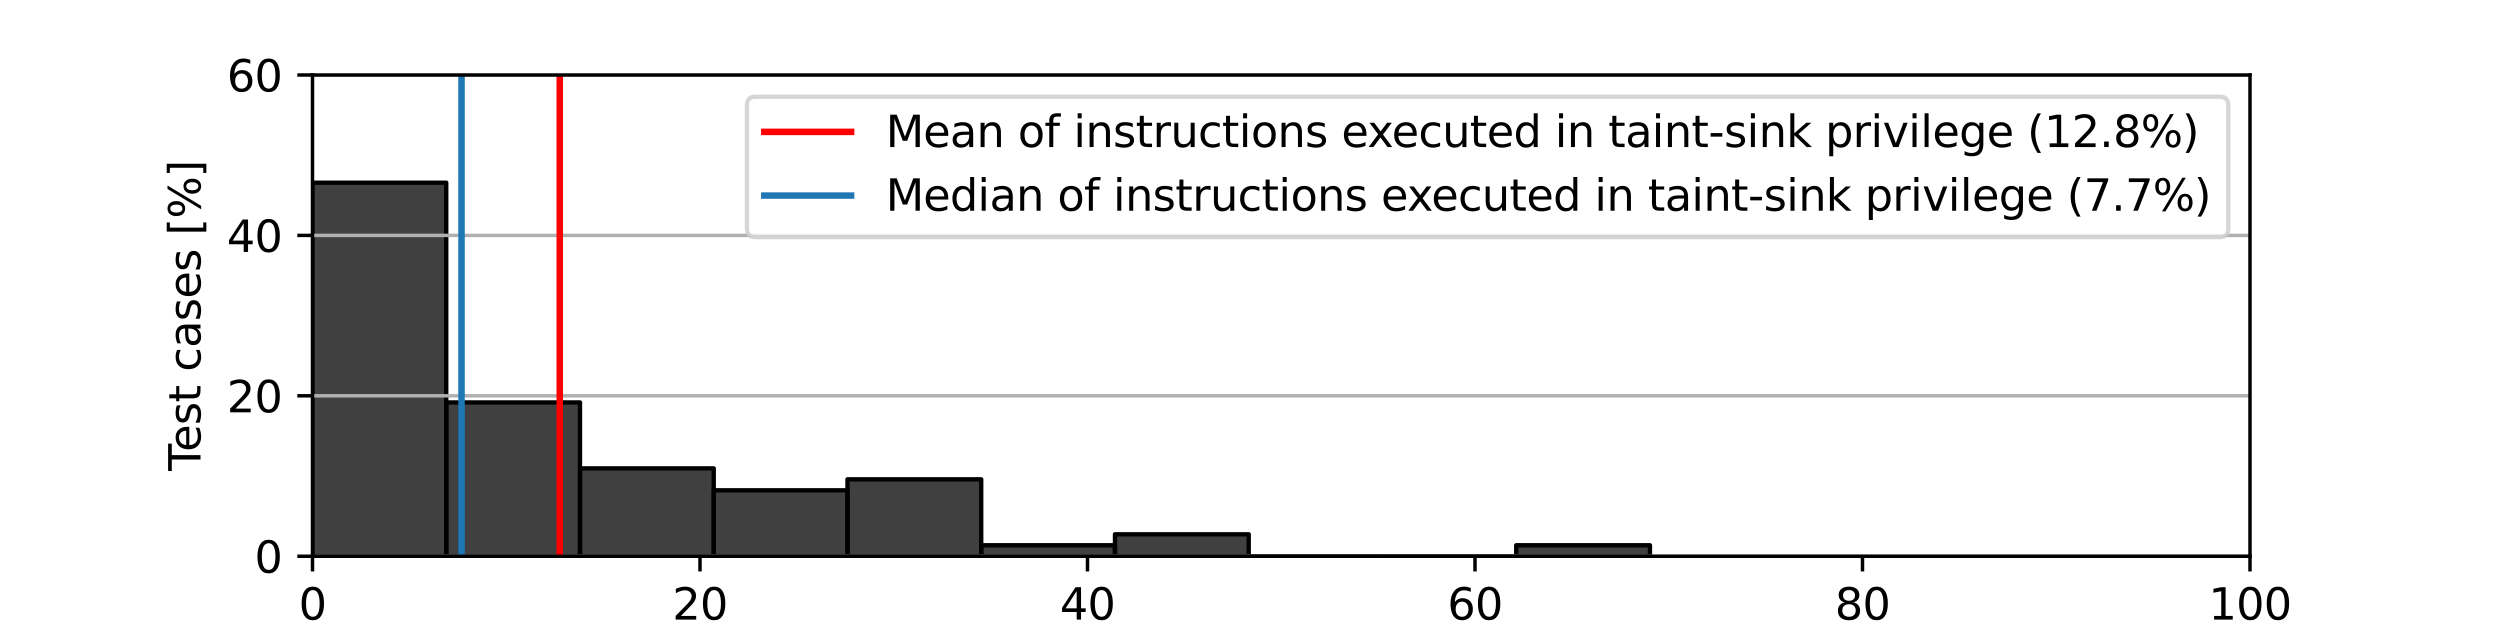 <?xml version="1.0" encoding="utf-8" standalone="no"?>
<!DOCTYPE svg PUBLIC "-//W3C//DTD SVG 1.1//EN"
  "http://www.w3.org/Graphics/SVG/1.1/DTD/svg11.dtd">
<svg xmlns:xlink="http://www.w3.org/1999/xlink" width="576pt" height="144pt" viewBox="0 0 576 144" xmlns="http://www.w3.org/2000/svg" version="1.1">
 <defs>
  <style type="text/css">*{stroke-linejoin: round; stroke-linecap: butt}</style>
 </defs>
 <g id="figure_1">
  <g id="patch_1">
   <path d="M 0 144 
L 576 144 
L 576 0 
L 0 0 
z
" style="fill: #ffffff"/>
  </g>
  <g id="axes_1">
   <g id="patch_2">
    <path d="M 72 128.16 
L 518.4 128.16 
L 518.4 17.28 
L 72 17.28 
z
" style="fill: #ffffff"/>
   </g>
   <g id="patch_3">
    <path d="M 72 128.16 
L 102.815 128.16 
L 102.815 42.089 
L 72 42.089 
z
" clip-path="url(#pec4a89ce34)" style="fill-opacity: 0.75; stroke: #000000; stroke-linejoin: miter"/>
   </g>
   <g id="patch_4">
    <path d="M 102.815 128.16 
L 133.63 128.16 
L 133.63 92.719 
L 102.815 92.719 
z
" clip-path="url(#pec4a89ce34)" style="fill-opacity: 0.75; stroke: #000000; stroke-linejoin: miter"/>
   </g>
   <g id="patch_5">
    <path d="M 133.63 128.16 
L 164.445 128.16 
L 164.445 107.908 
L 133.63 107.908 
z
" clip-path="url(#pec4a89ce34)" style="fill-opacity: 0.75; stroke: #000000; stroke-linejoin: miter"/>
   </g>
   <g id="patch_6">
    <path d="M 164.445 128.16 
L 195.26 128.16 
L 195.26 112.971 
L 164.445 112.971 
z
" clip-path="url(#pec4a89ce34)" style="fill-opacity: 0.75; stroke: #000000; stroke-linejoin: miter"/>
   </g>
   <g id="patch_7">
    <path d="M 195.26 128.16 
L 226.075 128.16 
L 226.075 110.439 
L 195.26 110.439 
z
" clip-path="url(#pec4a89ce34)" style="fill-opacity: 0.75; stroke: #000000; stroke-linejoin: miter"/>
   </g>
   <g id="patch_8">
    <path d="M 226.075 128.16 
L 256.89 128.16 
L 256.89 125.628 
L 226.075 125.628 
z
" clip-path="url(#pec4a89ce34)" style="fill-opacity: 0.75; stroke: #000000; stroke-linejoin: miter"/>
   </g>
   <g id="patch_9">
    <path d="M 256.89 128.16 
L 287.705 128.16 
L 287.705 123.097 
L 256.89 123.097 
z
" clip-path="url(#pec4a89ce34)" style="fill-opacity: 0.75; stroke: #000000; stroke-linejoin: miter"/>
   </g>
   <g id="patch_10">
    <path d="M 287.705 128.16 
L 318.52 128.16 
L 318.52 128.16 
L 287.705 128.16 
z
" clip-path="url(#pec4a89ce34)" style="fill-opacity: 0.75; stroke: #000000; stroke-linejoin: miter"/>
   </g>
   <g id="patch_11">
    <path d="M 318.52 128.16 
L 349.335 128.16 
L 349.335 128.16 
L 318.52 128.16 
z
" clip-path="url(#pec4a89ce34)" style="fill-opacity: 0.75; stroke: #000000; stroke-linejoin: miter"/>
   </g>
   <g id="patch_12">
    <path d="M 349.335 128.16 
L 380.15 128.16 
L 380.15 125.628 
L 349.335 125.628 
z
" clip-path="url(#pec4a89ce34)" style="fill-opacity: 0.75; stroke: #000000; stroke-linejoin: miter"/>
   </g>
   <g id="matplotlib.axis_1">
    <g id="xtick_1">
     <g id="line2d_1">
      <defs>
       <path id="m8eee910757" d="M 0 0 
L 0 3.5 
" style="stroke: #000000; stroke-width: 0.8"/>
      </defs>
      <g>
       <use xlink:href="#m8eee910757" x="72" y="128.16" style="stroke: #000000; stroke-width: 0.8"/>
      </g>
     </g>
     <g id="text_1">
      <!-- 0 -->
      <g transform="translate(68.819 142.758) scale(0.1 -0.1)">
       <defs>
        <path id="DejaVuSans-30" d="M 2034 4250 
Q 1547 4250 1301 3770 
Q 1056 3291 1056 2328 
Q 1056 1369 1301 889 
Q 1547 409 2034 409 
Q 2525 409 2770 889 
Q 3016 1369 3016 2328 
Q 3016 3291 2770 3770 
Q 2525 4250 2034 4250 
z
M 2034 4750 
Q 2819 4750 3233 4129 
Q 3647 3509 3647 2328 
Q 3647 1150 3233 529 
Q 2819 -91 2034 -91 
Q 1250 -91 836 529 
Q 422 1150 422 2328 
Q 422 3509 836 4129 
Q 1250 4750 2034 4750 
z
" transform="scale(0.016)"/>
       </defs>
       <use xlink:href="#DejaVuSans-30"/>
      </g>
     </g>
    </g>
    <g id="xtick_2">
     <g id="line2d_2">
      <g>
       <use xlink:href="#m8eee910757" x="161.28" y="128.16" style="stroke: #000000; stroke-width: 0.8"/>
      </g>
     </g>
     <g id="text_2">
      <!-- 20 -->
      <g transform="translate(154.917 142.758) scale(0.1 -0.1)">
       <defs>
        <path id="DejaVuSans-32" d="M 1228 531 
L 3431 531 
L 3431 0 
L 469 0 
L 469 531 
Q 828 903 1448 1529 
Q 2069 2156 2228 2338 
Q 2531 2678 2651 2914 
Q 2772 3150 2772 3378 
Q 2772 3750 2511 3984 
Q 2250 4219 1831 4219 
Q 1534 4219 1204 4116 
Q 875 4013 500 3803 
L 500 4441 
Q 881 4594 1212 4672 
Q 1544 4750 1819 4750 
Q 2544 4750 2975 4387 
Q 3406 4025 3406 3419 
Q 3406 3131 3298 2873 
Q 3191 2616 2906 2266 
Q 2828 2175 2409 1742 
Q 1991 1309 1228 531 
z
" transform="scale(0.016)"/>
       </defs>
       <use xlink:href="#DejaVuSans-32"/>
       <use xlink:href="#DejaVuSans-30" x="63.623"/>
      </g>
     </g>
    </g>
    <g id="xtick_3">
     <g id="line2d_3">
      <g>
       <use xlink:href="#m8eee910757" x="250.56" y="128.16" style="stroke: #000000; stroke-width: 0.8"/>
      </g>
     </g>
     <g id="text_3">
      <!-- 40 -->
      <g transform="translate(244.197 142.758) scale(0.1 -0.1)">
       <defs>
        <path id="DejaVuSans-34" d="M 2419 4116 
L 825 1625 
L 2419 1625 
L 2419 4116 
z
M 2253 4666 
L 3047 4666 
L 3047 1625 
L 3713 1625 
L 3713 1100 
L 3047 1100 
L 3047 0 
L 2419 0 
L 2419 1100 
L 313 1100 
L 313 1709 
L 2253 4666 
z
" transform="scale(0.016)"/>
       </defs>
       <use xlink:href="#DejaVuSans-34"/>
       <use xlink:href="#DejaVuSans-30" x="63.623"/>
      </g>
     </g>
    </g>
    <g id="xtick_4">
     <g id="line2d_4">
      <g>
       <use xlink:href="#m8eee910757" x="339.84" y="128.16" style="stroke: #000000; stroke-width: 0.8"/>
      </g>
     </g>
     <g id="text_4">
      <!-- 60 -->
      <g transform="translate(333.478 142.758) scale(0.1 -0.1)">
       <defs>
        <path id="DejaVuSans-36" d="M 2113 2584 
Q 1688 2584 1439 2293 
Q 1191 2003 1191 1497 
Q 1191 994 1439 701 
Q 1688 409 2113 409 
Q 2538 409 2786 701 
Q 3034 994 3034 1497 
Q 3034 2003 2786 2293 
Q 2538 2584 2113 2584 
z
M 3366 4563 
L 3366 3988 
Q 3128 4100 2886 4159 
Q 2644 4219 2406 4219 
Q 1781 4219 1451 3797 
Q 1122 3375 1075 2522 
Q 1259 2794 1537 2939 
Q 1816 3084 2150 3084 
Q 2853 3084 3261 2657 
Q 3669 2231 3669 1497 
Q 3669 778 3244 343 
Q 2819 -91 2113 -91 
Q 1303 -91 875 529 
Q 447 1150 447 2328 
Q 447 3434 972 4092 
Q 1497 4750 2381 4750 
Q 2619 4750 2861 4703 
Q 3103 4656 3366 4563 
z
" transform="scale(0.016)"/>
       </defs>
       <use xlink:href="#DejaVuSans-36"/>
       <use xlink:href="#DejaVuSans-30" x="63.623"/>
      </g>
     </g>
    </g>
    <g id="xtick_5">
     <g id="line2d_5">
      <g>
       <use xlink:href="#m8eee910757" x="429.12" y="128.16" style="stroke: #000000; stroke-width: 0.8"/>
      </g>
     </g>
     <g id="text_5">
      <!-- 80 -->
      <g transform="translate(422.757 142.758) scale(0.1 -0.1)">
       <defs>
        <path id="DejaVuSans-38" d="M 2034 2216 
Q 1584 2216 1326 1975 
Q 1069 1734 1069 1313 
Q 1069 891 1326 650 
Q 1584 409 2034 409 
Q 2484 409 2743 651 
Q 3003 894 3003 1313 
Q 3003 1734 2745 1975 
Q 2488 2216 2034 2216 
z
M 1403 2484 
Q 997 2584 770 2862 
Q 544 3141 544 3541 
Q 544 4100 942 4425 
Q 1341 4750 2034 4750 
Q 2731 4750 3128 4425 
Q 3525 4100 3525 3541 
Q 3525 3141 3298 2862 
Q 3072 2584 2669 2484 
Q 3125 2378 3379 2068 
Q 3634 1759 3634 1313 
Q 3634 634 3220 271 
Q 2806 -91 2034 -91 
Q 1263 -91 848 271 
Q 434 634 434 1313 
Q 434 1759 690 2068 
Q 947 2378 1403 2484 
z
M 1172 3481 
Q 1172 3119 1398 2916 
Q 1625 2713 2034 2713 
Q 2441 2713 2670 2916 
Q 2900 3119 2900 3481 
Q 2900 3844 2670 4047 
Q 2441 4250 2034 4250 
Q 1625 4250 1398 4047 
Q 1172 3844 1172 3481 
z
" transform="scale(0.016)"/>
       </defs>
       <use xlink:href="#DejaVuSans-38"/>
       <use xlink:href="#DejaVuSans-30" x="63.623"/>
      </g>
     </g>
    </g>
    <g id="xtick_6">
     <g id="line2d_6">
      <g>
       <use xlink:href="#m8eee910757" x="518.4" y="128.16" style="stroke: #000000; stroke-width: 0.8"/>
      </g>
     </g>
     <g id="text_6">
      <!-- 100 -->
      <g transform="translate(508.856 142.758) scale(0.1 -0.1)">
       <defs>
        <path id="DejaVuSans-31" d="M 794 531 
L 1825 531 
L 1825 4091 
L 703 3866 
L 703 4441 
L 1819 4666 
L 2450 4666 
L 2450 531 
L 3481 531 
L 3481 0 
L 794 0 
L 794 531 
z
" transform="scale(0.016)"/>
       </defs>
       <use xlink:href="#DejaVuSans-31"/>
       <use xlink:href="#DejaVuSans-30" x="63.623"/>
       <use xlink:href="#DejaVuSans-30" x="127.246"/>
      </g>
     </g>
    </g>
    <g id="text_7">
     <!-- Ratio of instructions executed in a taint-sink privilege [%] -->
     <g transform="translate(151.196 156.437) scale(0.1 -0.1)">
      <defs>
       <path id="DejaVuSans-52" d="M 2841 2188 
Q 3044 2119 3236 1894 
Q 3428 1669 3622 1275 
L 4263 0 
L 3584 0 
L 2988 1197 
Q 2756 1666 2539 1819 
Q 2322 1972 1947 1972 
L 1259 1972 
L 1259 0 
L 628 0 
L 628 4666 
L 2053 4666 
Q 2853 4666 3247 4331 
Q 3641 3997 3641 3322 
Q 3641 2881 3436 2590 
Q 3231 2300 2841 2188 
z
M 1259 4147 
L 1259 2491 
L 2053 2491 
Q 2509 2491 2742 2702 
Q 2975 2913 2975 3322 
Q 2975 3731 2742 3939 
Q 2509 4147 2053 4147 
L 1259 4147 
z
" transform="scale(0.016)"/>
       <path id="DejaVuSans-61" d="M 2194 1759 
Q 1497 1759 1228 1600 
Q 959 1441 959 1056 
Q 959 750 1161 570 
Q 1363 391 1709 391 
Q 2188 391 2477 730 
Q 2766 1069 2766 1631 
L 2766 1759 
L 2194 1759 
z
M 3341 1997 
L 3341 0 
L 2766 0 
L 2766 531 
Q 2569 213 2275 61 
Q 1981 -91 1556 -91 
Q 1019 -91 701 211 
Q 384 513 384 1019 
Q 384 1609 779 1909 
Q 1175 2209 1959 2209 
L 2766 2209 
L 2766 2266 
Q 2766 2663 2505 2880 
Q 2244 3097 1772 3097 
Q 1472 3097 1187 3025 
Q 903 2953 641 2809 
L 641 3341 
Q 956 3463 1253 3523 
Q 1550 3584 1831 3584 
Q 2591 3584 2966 3190 
Q 3341 2797 3341 1997 
z
" transform="scale(0.016)"/>
       <path id="DejaVuSans-74" d="M 1172 4494 
L 1172 3500 
L 2356 3500 
L 2356 3053 
L 1172 3053 
L 1172 1153 
Q 1172 725 1289 603 
Q 1406 481 1766 481 
L 2356 481 
L 2356 0 
L 1766 0 
Q 1100 0 847 248 
Q 594 497 594 1153 
L 594 3053 
L 172 3053 
L 172 3500 
L 594 3500 
L 594 4494 
L 1172 4494 
z
" transform="scale(0.016)"/>
       <path id="DejaVuSans-69" d="M 603 3500 
L 1178 3500 
L 1178 0 
L 603 0 
L 603 3500 
z
M 603 4863 
L 1178 4863 
L 1178 4134 
L 603 4134 
L 603 4863 
z
" transform="scale(0.016)"/>
       <path id="DejaVuSans-6f" d="M 1959 3097 
Q 1497 3097 1228 2736 
Q 959 2375 959 1747 
Q 959 1119 1226 758 
Q 1494 397 1959 397 
Q 2419 397 2687 759 
Q 2956 1122 2956 1747 
Q 2956 2369 2687 2733 
Q 2419 3097 1959 3097 
z
M 1959 3584 
Q 2709 3584 3137 3096 
Q 3566 2609 3566 1747 
Q 3566 888 3137 398 
Q 2709 -91 1959 -91 
Q 1206 -91 779 398 
Q 353 888 353 1747 
Q 353 2609 779 3096 
Q 1206 3584 1959 3584 
z
" transform="scale(0.016)"/>
       <path id="DejaVuSans-20" transform="scale(0.016)"/>
       <path id="DejaVuSans-66" d="M 2375 4863 
L 2375 4384 
L 1825 4384 
Q 1516 4384 1395 4259 
Q 1275 4134 1275 3809 
L 1275 3500 
L 2222 3500 
L 2222 3053 
L 1275 3053 
L 1275 0 
L 697 0 
L 697 3053 
L 147 3053 
L 147 3500 
L 697 3500 
L 697 3744 
Q 697 4328 969 4595 
Q 1241 4863 1831 4863 
L 2375 4863 
z
" transform="scale(0.016)"/>
       <path id="DejaVuSans-6e" d="M 3513 2113 
L 3513 0 
L 2938 0 
L 2938 2094 
Q 2938 2591 2744 2837 
Q 2550 3084 2163 3084 
Q 1697 3084 1428 2787 
Q 1159 2491 1159 1978 
L 1159 0 
L 581 0 
L 581 3500 
L 1159 3500 
L 1159 2956 
Q 1366 3272 1645 3428 
Q 1925 3584 2291 3584 
Q 2894 3584 3203 3211 
Q 3513 2838 3513 2113 
z
" transform="scale(0.016)"/>
       <path id="DejaVuSans-73" d="M 2834 3397 
L 2834 2853 
Q 2591 2978 2328 3040 
Q 2066 3103 1784 3103 
Q 1356 3103 1142 2972 
Q 928 2841 928 2578 
Q 928 2378 1081 2264 
Q 1234 2150 1697 2047 
L 1894 2003 
Q 2506 1872 2764 1633 
Q 3022 1394 3022 966 
Q 3022 478 2636 193 
Q 2250 -91 1575 -91 
Q 1294 -91 989 -36 
Q 684 19 347 128 
L 347 722 
Q 666 556 975 473 
Q 1284 391 1588 391 
Q 1994 391 2212 530 
Q 2431 669 2431 922 
Q 2431 1156 2273 1281 
Q 2116 1406 1581 1522 
L 1381 1569 
Q 847 1681 609 1914 
Q 372 2147 372 2553 
Q 372 3047 722 3315 
Q 1072 3584 1716 3584 
Q 2034 3584 2315 3537 
Q 2597 3491 2834 3397 
z
" transform="scale(0.016)"/>
       <path id="DejaVuSans-72" d="M 2631 2963 
Q 2534 3019 2420 3045 
Q 2306 3072 2169 3072 
Q 1681 3072 1420 2755 
Q 1159 2438 1159 1844 
L 1159 0 
L 581 0 
L 581 3500 
L 1159 3500 
L 1159 2956 
Q 1341 3275 1631 3429 
Q 1922 3584 2338 3584 
Q 2397 3584 2469 3576 
Q 2541 3569 2628 3553 
L 2631 2963 
z
" transform="scale(0.016)"/>
       <path id="DejaVuSans-75" d="M 544 1381 
L 544 3500 
L 1119 3500 
L 1119 1403 
Q 1119 906 1312 657 
Q 1506 409 1894 409 
Q 2359 409 2629 706 
Q 2900 1003 2900 1516 
L 2900 3500 
L 3475 3500 
L 3475 0 
L 2900 0 
L 2900 538 
Q 2691 219 2414 64 
Q 2138 -91 1772 -91 
Q 1169 -91 856 284 
Q 544 659 544 1381 
z
M 1991 3584 
L 1991 3584 
z
" transform="scale(0.016)"/>
       <path id="DejaVuSans-63" d="M 3122 3366 
L 3122 2828 
Q 2878 2963 2633 3030 
Q 2388 3097 2138 3097 
Q 1578 3097 1268 2742 
Q 959 2388 959 1747 
Q 959 1106 1268 751 
Q 1578 397 2138 397 
Q 2388 397 2633 464 
Q 2878 531 3122 666 
L 3122 134 
Q 2881 22 2623 -34 
Q 2366 -91 2075 -91 
Q 1284 -91 818 406 
Q 353 903 353 1747 
Q 353 2603 823 3093 
Q 1294 3584 2113 3584 
Q 2378 3584 2631 3529 
Q 2884 3475 3122 3366 
z
" transform="scale(0.016)"/>
       <path id="DejaVuSans-65" d="M 3597 1894 
L 3597 1613 
L 953 1613 
Q 991 1019 1311 708 
Q 1631 397 2203 397 
Q 2534 397 2845 478 
Q 3156 559 3463 722 
L 3463 178 
Q 3153 47 2828 -22 
Q 2503 -91 2169 -91 
Q 1331 -91 842 396 
Q 353 884 353 1716 
Q 353 2575 817 3079 
Q 1281 3584 2069 3584 
Q 2775 3584 3186 3129 
Q 3597 2675 3597 1894 
z
M 3022 2063 
Q 3016 2534 2758 2815 
Q 2500 3097 2075 3097 
Q 1594 3097 1305 2825 
Q 1016 2553 972 2059 
L 3022 2063 
z
" transform="scale(0.016)"/>
       <path id="DejaVuSans-78" d="M 3513 3500 
L 2247 1797 
L 3578 0 
L 2900 0 
L 1881 1375 
L 863 0 
L 184 0 
L 1544 1831 
L 300 3500 
L 978 3500 
L 1906 2253 
L 2834 3500 
L 3513 3500 
z
" transform="scale(0.016)"/>
       <path id="DejaVuSans-64" d="M 2906 2969 
L 2906 4863 
L 3481 4863 
L 3481 0 
L 2906 0 
L 2906 525 
Q 2725 213 2448 61 
Q 2172 -91 1784 -91 
Q 1150 -91 751 415 
Q 353 922 353 1747 
Q 353 2572 751 3078 
Q 1150 3584 1784 3584 
Q 2172 3584 2448 3432 
Q 2725 3281 2906 2969 
z
M 947 1747 
Q 947 1113 1208 752 
Q 1469 391 1925 391 
Q 2381 391 2643 752 
Q 2906 1113 2906 1747 
Q 2906 2381 2643 2742 
Q 2381 3103 1925 3103 
Q 1469 3103 1208 2742 
Q 947 2381 947 1747 
z
" transform="scale(0.016)"/>
       <path id="DejaVuSans-2d" d="M 313 2009 
L 1997 2009 
L 1997 1497 
L 313 1497 
L 313 2009 
z
" transform="scale(0.016)"/>
       <path id="DejaVuSans-6b" d="M 581 4863 
L 1159 4863 
L 1159 1991 
L 2875 3500 
L 3609 3500 
L 1753 1863 
L 3688 0 
L 2938 0 
L 1159 1709 
L 1159 0 
L 581 0 
L 581 4863 
z
" transform="scale(0.016)"/>
       <path id="DejaVuSans-70" d="M 1159 525 
L 1159 -1331 
L 581 -1331 
L 581 3500 
L 1159 3500 
L 1159 2969 
Q 1341 3281 1617 3432 
Q 1894 3584 2278 3584 
Q 2916 3584 3314 3078 
Q 3713 2572 3713 1747 
Q 3713 922 3314 415 
Q 2916 -91 2278 -91 
Q 1894 -91 1617 61 
Q 1341 213 1159 525 
z
M 3116 1747 
Q 3116 2381 2855 2742 
Q 2594 3103 2138 3103 
Q 1681 3103 1420 2742 
Q 1159 2381 1159 1747 
Q 1159 1113 1420 752 
Q 1681 391 2138 391 
Q 2594 391 2855 752 
Q 3116 1113 3116 1747 
z
" transform="scale(0.016)"/>
       <path id="DejaVuSans-76" d="M 191 3500 
L 800 3500 
L 1894 563 
L 2988 3500 
L 3597 3500 
L 2284 0 
L 1503 0 
L 191 3500 
z
" transform="scale(0.016)"/>
       <path id="DejaVuSans-6c" d="M 603 4863 
L 1178 4863 
L 1178 0 
L 603 0 
L 603 4863 
z
" transform="scale(0.016)"/>
       <path id="DejaVuSans-67" d="M 2906 1791 
Q 2906 2416 2648 2759 
Q 2391 3103 1925 3103 
Q 1463 3103 1205 2759 
Q 947 2416 947 1791 
Q 947 1169 1205 825 
Q 1463 481 1925 481 
Q 2391 481 2648 825 
Q 2906 1169 2906 1791 
z
M 3481 434 
Q 3481 -459 3084 -895 
Q 2688 -1331 1869 -1331 
Q 1566 -1331 1297 -1286 
Q 1028 -1241 775 -1147 
L 775 -588 
Q 1028 -725 1275 -790 
Q 1522 -856 1778 -856 
Q 2344 -856 2625 -561 
Q 2906 -266 2906 331 
L 2906 616 
Q 2728 306 2450 153 
Q 2172 0 1784 0 
Q 1141 0 747 490 
Q 353 981 353 1791 
Q 353 2603 747 3093 
Q 1141 3584 1784 3584 
Q 2172 3584 2450 3431 
Q 2728 3278 2906 2969 
L 2906 3500 
L 3481 3500 
L 3481 434 
z
" transform="scale(0.016)"/>
       <path id="DejaVuSans-5b" d="M 550 4863 
L 1875 4863 
L 1875 4416 
L 1125 4416 
L 1125 -397 
L 1875 -397 
L 1875 -844 
L 550 -844 
L 550 4863 
z
" transform="scale(0.016)"/>
       <path id="DejaVuSans-25" d="M 4653 2053 
Q 4381 2053 4226 1822 
Q 4072 1591 4072 1178 
Q 4072 772 4226 539 
Q 4381 306 4653 306 
Q 4919 306 5073 539 
Q 5228 772 5228 1178 
Q 5228 1588 5073 1820 
Q 4919 2053 4653 2053 
z
M 4653 2450 
Q 5147 2450 5437 2106 
Q 5728 1763 5728 1178 
Q 5728 594 5436 251 
Q 5144 -91 4653 -91 
Q 4153 -91 3862 251 
Q 3572 594 3572 1178 
Q 3572 1766 3864 2108 
Q 4156 2450 4653 2450 
z
M 1428 4353 
Q 1159 4353 1004 4120 
Q 850 3888 850 3481 
Q 850 3069 1003 2837 
Q 1156 2606 1428 2606 
Q 1700 2606 1854 2837 
Q 2009 3069 2009 3481 
Q 2009 3884 1853 4118 
Q 1697 4353 1428 4353 
z
M 4250 4750 
L 4750 4750 
L 1831 -91 
L 1331 -91 
L 4250 4750 
z
M 1428 4750 
Q 1922 4750 2215 4408 
Q 2509 4066 2509 3481 
Q 2509 2891 2217 2550 
Q 1925 2209 1428 2209 
Q 931 2209 642 2551 
Q 353 2894 353 3481 
Q 353 4063 643 4406 
Q 934 4750 1428 4750 
z
" transform="scale(0.016)"/>
       <path id="DejaVuSans-5d" d="M 1947 4863 
L 1947 -844 
L 622 -844 
L 622 -397 
L 1369 -397 
L 1369 4416 
L 622 4416 
L 622 4863 
L 1947 4863 
z
" transform="scale(0.016)"/>
      </defs>
      <use xlink:href="#DejaVuSans-52"/>
      <use xlink:href="#DejaVuSans-61" x="67.232"/>
      <use xlink:href="#DejaVuSans-74" x="128.512"/>
      <use xlink:href="#DejaVuSans-69" x="167.721"/>
      <use xlink:href="#DejaVuSans-6f" x="195.504"/>
      <use xlink:href="#DejaVuSans-20" x="256.686"/>
      <use xlink:href="#DejaVuSans-6f" x="288.473"/>
      <use xlink:href="#DejaVuSans-66" x="349.654"/>
      <use xlink:href="#DejaVuSans-20" x="384.859"/>
      <use xlink:href="#DejaVuSans-69" x="416.646"/>
      <use xlink:href="#DejaVuSans-6e" x="444.43"/>
      <use xlink:href="#DejaVuSans-73" x="507.809"/>
      <use xlink:href="#DejaVuSans-74" x="559.908"/>
      <use xlink:href="#DejaVuSans-72" x="599.117"/>
      <use xlink:href="#DejaVuSans-75" x="640.23"/>
      <use xlink:href="#DejaVuSans-63" x="703.609"/>
      <use xlink:href="#DejaVuSans-74" x="758.59"/>
      <use xlink:href="#DejaVuSans-69" x="797.799"/>
      <use xlink:href="#DejaVuSans-6f" x="825.582"/>
      <use xlink:href="#DejaVuSans-6e" x="886.764"/>
      <use xlink:href="#DejaVuSans-73" x="950.143"/>
      <use xlink:href="#DejaVuSans-20" x="1002.242"/>
      <use xlink:href="#DejaVuSans-65" x="1034.029"/>
      <use xlink:href="#DejaVuSans-78" x="1093.803"/>
      <use xlink:href="#DejaVuSans-65" x="1149.857"/>
      <use xlink:href="#DejaVuSans-63" x="1211.381"/>
      <use xlink:href="#DejaVuSans-75" x="1266.361"/>
      <use xlink:href="#DejaVuSans-74" x="1329.74"/>
      <use xlink:href="#DejaVuSans-65" x="1368.949"/>
      <use xlink:href="#DejaVuSans-64" x="1430.473"/>
      <use xlink:href="#DejaVuSans-20" x="1493.949"/>
      <use xlink:href="#DejaVuSans-69" x="1525.736"/>
      <use xlink:href="#DejaVuSans-6e" x="1553.52"/>
      <use xlink:href="#DejaVuSans-20" x="1616.898"/>
      <use xlink:href="#DejaVuSans-61" x="1648.686"/>
      <use xlink:href="#DejaVuSans-20" x="1709.965"/>
      <use xlink:href="#DejaVuSans-74" x="1741.752"/>
      <use xlink:href="#DejaVuSans-61" x="1780.961"/>
      <use xlink:href="#DejaVuSans-69" x="1842.24"/>
      <use xlink:href="#DejaVuSans-6e" x="1870.023"/>
      <use xlink:href="#DejaVuSans-74" x="1933.402"/>
      <use xlink:href="#DejaVuSans-2d" x="1972.611"/>
      <use xlink:href="#DejaVuSans-73" x="2008.695"/>
      <use xlink:href="#DejaVuSans-69" x="2060.795"/>
      <use xlink:href="#DejaVuSans-6e" x="2088.578"/>
      <use xlink:href="#DejaVuSans-6b" x="2151.957"/>
      <use xlink:href="#DejaVuSans-20" x="2209.867"/>
      <use xlink:href="#DejaVuSans-70" x="2241.654"/>
      <use xlink:href="#DejaVuSans-72" x="2305.131"/>
      <use xlink:href="#DejaVuSans-69" x="2346.244"/>
      <use xlink:href="#DejaVuSans-76" x="2374.027"/>
      <use xlink:href="#DejaVuSans-69" x="2433.207"/>
      <use xlink:href="#DejaVuSans-6c" x="2460.99"/>
      <use xlink:href="#DejaVuSans-65" x="2488.773"/>
      <use xlink:href="#DejaVuSans-67" x="2550.297"/>
      <use xlink:href="#DejaVuSans-65" x="2613.773"/>
      <use xlink:href="#DejaVuSans-20" x="2675.297"/>
      <use xlink:href="#DejaVuSans-5b" x="2707.084"/>
      <use xlink:href="#DejaVuSans-25" x="2746.098"/>
      <use xlink:href="#DejaVuSans-5d" x="2841.117"/>
     </g>
    </g>
   </g>
   <g id="matplotlib.axis_2">
    <g id="ytick_1">
     <g id="line2d_7">
      <path d="M 72 128.16 
L 518.4 128.16 
" clip-path="url(#pec4a89ce34)" style="fill: none; stroke: #b0b0b0; stroke-width: 0.8; stroke-linecap: square"/>
     </g>
     <g id="line2d_8">
      <defs>
       <path id="m8e1dfa7874" d="M 0 0 
L -3.5 0 
" style="stroke: #000000; stroke-width: 0.8"/>
      </defs>
      <g>
       <use xlink:href="#m8e1dfa7874" x="72" y="128.16" style="stroke: #000000; stroke-width: 0.8"/>
      </g>
     </g>
     <g id="text_8">
      <!-- 0 -->
      <g transform="translate(58.638 131.959) scale(0.1 -0.1)">
       <use xlink:href="#DejaVuSans-30"/>
      </g>
     </g>
    </g>
    <g id="ytick_2">
     <g id="line2d_9">
      <path d="M 72 91.2 
L 518.4 91.2 
" clip-path="url(#pec4a89ce34)" style="fill: none; stroke: #b0b0b0; stroke-width: 0.8; stroke-linecap: square"/>
     </g>
     <g id="line2d_10">
      <g>
       <use xlink:href="#m8e1dfa7874" x="72" y="91.2" style="stroke: #000000; stroke-width: 0.8"/>
      </g>
     </g>
     <g id="text_9">
      <!-- 20 -->
      <g transform="translate(52.275 94.999) scale(0.1 -0.1)">
       <use xlink:href="#DejaVuSans-32"/>
       <use xlink:href="#DejaVuSans-30" x="63.623"/>
      </g>
     </g>
    </g>
    <g id="ytick_3">
     <g id="line2d_11">
      <path d="M 72 54.24 
L 518.4 54.24 
" clip-path="url(#pec4a89ce34)" style="fill: none; stroke: #b0b0b0; stroke-width: 0.8; stroke-linecap: square"/>
     </g>
     <g id="line2d_12">
      <g>
       <use xlink:href="#m8e1dfa7874" x="72" y="54.24" style="stroke: #000000; stroke-width: 0.8"/>
      </g>
     </g>
     <g id="text_10">
      <!-- 40 -->
      <g transform="translate(52.275 58.039) scale(0.1 -0.1)">
       <use xlink:href="#DejaVuSans-34"/>
       <use xlink:href="#DejaVuSans-30" x="63.623"/>
      </g>
     </g>
    </g>
    <g id="ytick_4">
     <g id="line2d_13">
      <path d="M 72 17.28 
L 518.4 17.28 
" clip-path="url(#pec4a89ce34)" style="fill: none; stroke: #b0b0b0; stroke-width: 0.8; stroke-linecap: square"/>
     </g>
     <g id="line2d_14">
      <g>
       <use xlink:href="#m8e1dfa7874" x="72" y="17.28" style="stroke: #000000; stroke-width: 0.8"/>
      </g>
     </g>
     <g id="text_11">
      <!-- 60 -->
      <g transform="translate(52.275 21.079) scale(0.1 -0.1)">
       <use xlink:href="#DejaVuSans-36"/>
       <use xlink:href="#DejaVuSans-30" x="63.623"/>
      </g>
     </g>
    </g>
    <g id="text_12">
     <!-- Test cases [%] -->
     <g transform="translate(46.195 108.495) rotate(-90) scale(0.1 -0.1)">
      <defs>
       <path id="DejaVuSans-54" d="M -19 4666 
L 3928 4666 
L 3928 4134 
L 2272 4134 
L 2272 0 
L 1638 0 
L 1638 4134 
L -19 4134 
L -19 4666 
z
" transform="scale(0.016)"/>
      </defs>
      <use xlink:href="#DejaVuSans-54"/>
      <use xlink:href="#DejaVuSans-65" x="44.084"/>
      <use xlink:href="#DejaVuSans-73" x="105.607"/>
      <use xlink:href="#DejaVuSans-74" x="157.707"/>
      <use xlink:href="#DejaVuSans-20" x="196.916"/>
      <use xlink:href="#DejaVuSans-63" x="228.703"/>
      <use xlink:href="#DejaVuSans-61" x="283.684"/>
      <use xlink:href="#DejaVuSans-73" x="344.963"/>
      <use xlink:href="#DejaVuSans-65" x="397.062"/>
      <use xlink:href="#DejaVuSans-73" x="458.586"/>
      <use xlink:href="#DejaVuSans-20" x="510.686"/>
      <use xlink:href="#DejaVuSans-5b" x="542.473"/>
      <use xlink:href="#DejaVuSans-25" x="581.486"/>
      <use xlink:href="#DejaVuSans-5d" x="676.506"/>
     </g>
    </g>
   </g>
   <g id="line2d_15">
    <path d="M 128.968 128.16 
L 128.968 17.28 
" clip-path="url(#pec4a89ce34)" style="fill: none; stroke: #ff0000; stroke-width: 1.5; stroke-linecap: square"/>
   </g>
   <g id="line2d_16">
    <path d="M 106.338 128.16 
L 106.338 17.28 
" clip-path="url(#pec4a89ce34)" style="fill: none; stroke: #1f77b4; stroke-width: 1.5; stroke-linecap: square"/>
   </g>
   <g id="patch_13">
    <path d="M 72 128.16 
L 72 17.28 
" style="fill: none; stroke: #000000; stroke-width: 0.8; stroke-linejoin: miter; stroke-linecap: square"/>
   </g>
   <g id="patch_14">
    <path d="M 518.4 128.16 
L 518.4 17.28 
" style="fill: none; stroke: #000000; stroke-width: 0.8; stroke-linejoin: miter; stroke-linecap: square"/>
   </g>
   <g id="patch_15">
    <path d="M 72 128.16 
L 518.4 128.16 
" style="fill: none; stroke: #000000; stroke-width: 0.8; stroke-linejoin: miter; stroke-linecap: square"/>
   </g>
   <g id="patch_16">
    <path d="M 72 17.28 
L 518.4 17.28 
" style="fill: none; stroke: #000000; stroke-width: 0.8; stroke-linejoin: miter; stroke-linecap: square"/>
   </g>
   <g id="legend_1">
    <g id="patch_17">
     <path d="M 174.091 54.636 
L 511.4 54.636 
Q 513.4 54.636 513.4 52.636 
L 513.4 24.28 
Q 513.4 22.28 511.4 22.28 
L 174.091 22.28 
Q 172.091 22.28 172.091 24.28 
L 172.091 52.636 
Q 172.091 54.636 174.091 54.636 
z
" style="fill: #ffffff; opacity: 0.8; stroke: #cccccc; stroke-linejoin: miter"/>
    </g>
    <g id="line2d_17">
     <path d="M 176.091 30.378 
L 186.091 30.378 
L 196.091 30.378 
" style="fill: none; stroke: #ff0000; stroke-width: 1.5; stroke-linecap: square"/>
    </g>
    <g id="text_13">
     <!-- Mean of instructions executed in taint-sink privilege (12.8%) -->
     <g transform="translate(204.091 33.878) scale(0.1 -0.1)">
      <defs>
       <path id="DejaVuSans-4d" d="M 628 4666 
L 1569 4666 
L 2759 1491 
L 3956 4666 
L 4897 4666 
L 4897 0 
L 4281 0 
L 4281 4097 
L 3078 897 
L 2444 897 
L 1241 4097 
L 1241 0 
L 628 0 
L 628 4666 
z
" transform="scale(0.016)"/>
       <path id="DejaVuSans-28" d="M 1984 4856 
Q 1566 4138 1362 3434 
Q 1159 2731 1159 2009 
Q 1159 1288 1364 580 
Q 1569 -128 1984 -844 
L 1484 -844 
Q 1016 -109 783 600 
Q 550 1309 550 2009 
Q 550 2706 781 3412 
Q 1013 4119 1484 4856 
L 1984 4856 
z
" transform="scale(0.016)"/>
       <path id="DejaVuSans-2e" d="M 684 794 
L 1344 794 
L 1344 0 
L 684 0 
L 684 794 
z
" transform="scale(0.016)"/>
       <path id="DejaVuSans-29" d="M 513 4856 
L 1013 4856 
Q 1481 4119 1714 3412 
Q 1947 2706 1947 2009 
Q 1947 1309 1714 600 
Q 1481 -109 1013 -844 
L 513 -844 
Q 928 -128 1133 580 
Q 1338 1288 1338 2009 
Q 1338 2731 1133 3434 
Q 928 4138 513 4856 
z
" transform="scale(0.016)"/>
      </defs>
      <use xlink:href="#DejaVuSans-4d"/>
      <use xlink:href="#DejaVuSans-65" x="86.279"/>
      <use xlink:href="#DejaVuSans-61" x="147.803"/>
      <use xlink:href="#DejaVuSans-6e" x="209.082"/>
      <use xlink:href="#DejaVuSans-20" x="272.461"/>
      <use xlink:href="#DejaVuSans-6f" x="304.248"/>
      <use xlink:href="#DejaVuSans-66" x="365.43"/>
      <use xlink:href="#DejaVuSans-20" x="400.635"/>
      <use xlink:href="#DejaVuSans-69" x="432.422"/>
      <use xlink:href="#DejaVuSans-6e" x="460.205"/>
      <use xlink:href="#DejaVuSans-73" x="523.584"/>
      <use xlink:href="#DejaVuSans-74" x="575.684"/>
      <use xlink:href="#DejaVuSans-72" x="614.893"/>
      <use xlink:href="#DejaVuSans-75" x="656.006"/>
      <use xlink:href="#DejaVuSans-63" x="719.385"/>
      <use xlink:href="#DejaVuSans-74" x="774.365"/>
      <use xlink:href="#DejaVuSans-69" x="813.574"/>
      <use xlink:href="#DejaVuSans-6f" x="841.357"/>
      <use xlink:href="#DejaVuSans-6e" x="902.539"/>
      <use xlink:href="#DejaVuSans-73" x="965.918"/>
      <use xlink:href="#DejaVuSans-20" x="1018.018"/>
      <use xlink:href="#DejaVuSans-65" x="1049.805"/>
      <use xlink:href="#DejaVuSans-78" x="1109.578"/>
      <use xlink:href="#DejaVuSans-65" x="1165.633"/>
      <use xlink:href="#DejaVuSans-63" x="1227.156"/>
      <use xlink:href="#DejaVuSans-75" x="1282.137"/>
      <use xlink:href="#DejaVuSans-74" x="1345.516"/>
      <use xlink:href="#DejaVuSans-65" x="1384.725"/>
      <use xlink:href="#DejaVuSans-64" x="1446.248"/>
      <use xlink:href="#DejaVuSans-20" x="1509.725"/>
      <use xlink:href="#DejaVuSans-69" x="1541.512"/>
      <use xlink:href="#DejaVuSans-6e" x="1569.295"/>
      <use xlink:href="#DejaVuSans-20" x="1632.674"/>
      <use xlink:href="#DejaVuSans-74" x="1664.461"/>
      <use xlink:href="#DejaVuSans-61" x="1703.67"/>
      <use xlink:href="#DejaVuSans-69" x="1764.949"/>
      <use xlink:href="#DejaVuSans-6e" x="1792.732"/>
      <use xlink:href="#DejaVuSans-74" x="1856.111"/>
      <use xlink:href="#DejaVuSans-2d" x="1895.32"/>
      <use xlink:href="#DejaVuSans-73" x="1931.404"/>
      <use xlink:href="#DejaVuSans-69" x="1983.504"/>
      <use xlink:href="#DejaVuSans-6e" x="2011.287"/>
      <use xlink:href="#DejaVuSans-6b" x="2074.666"/>
      <use xlink:href="#DejaVuSans-20" x="2132.576"/>
      <use xlink:href="#DejaVuSans-70" x="2164.363"/>
      <use xlink:href="#DejaVuSans-72" x="2227.84"/>
      <use xlink:href="#DejaVuSans-69" x="2268.953"/>
      <use xlink:href="#DejaVuSans-76" x="2296.736"/>
      <use xlink:href="#DejaVuSans-69" x="2355.916"/>
      <use xlink:href="#DejaVuSans-6c" x="2383.699"/>
      <use xlink:href="#DejaVuSans-65" x="2411.482"/>
      <use xlink:href="#DejaVuSans-67" x="2473.006"/>
      <use xlink:href="#DejaVuSans-65" x="2536.482"/>
      <use xlink:href="#DejaVuSans-20" x="2598.006"/>
      <use xlink:href="#DejaVuSans-28" x="2629.793"/>
      <use xlink:href="#DejaVuSans-31" x="2668.807"/>
      <use xlink:href="#DejaVuSans-32" x="2732.43"/>
      <use xlink:href="#DejaVuSans-2e" x="2796.053"/>
      <use xlink:href="#DejaVuSans-38" x="2827.84"/>
      <use xlink:href="#DejaVuSans-25" x="2891.463"/>
      <use xlink:href="#DejaVuSans-29" x="2986.482"/>
     </g>
    </g>
    <g id="line2d_18">
     <path d="M 176.091 45.057 
L 186.091 45.057 
L 196.091 45.057 
" style="fill: none; stroke: #1f77b4; stroke-width: 1.5; stroke-linecap: square"/>
    </g>
    <g id="text_14">
     <!-- Median of instructions executed in taint-sink privilege (7.7%) -->
     <g transform="translate(204.091 48.557) scale(0.1 -0.1)">
      <defs>
       <path id="DejaVuSans-37" d="M 525 4666 
L 3525 4666 
L 3525 4397 
L 1831 0 
L 1172 0 
L 2766 4134 
L 525 4134 
L 525 4666 
z
" transform="scale(0.016)"/>
      </defs>
      <use xlink:href="#DejaVuSans-4d"/>
      <use xlink:href="#DejaVuSans-65" x="86.279"/>
      <use xlink:href="#DejaVuSans-64" x="147.803"/>
      <use xlink:href="#DejaVuSans-69" x="211.279"/>
      <use xlink:href="#DejaVuSans-61" x="239.062"/>
      <use xlink:href="#DejaVuSans-6e" x="300.342"/>
      <use xlink:href="#DejaVuSans-20" x="363.721"/>
      <use xlink:href="#DejaVuSans-6f" x="395.508"/>
      <use xlink:href="#DejaVuSans-66" x="456.689"/>
      <use xlink:href="#DejaVuSans-20" x="491.895"/>
      <use xlink:href="#DejaVuSans-69" x="523.682"/>
      <use xlink:href="#DejaVuSans-6e" x="551.465"/>
      <use xlink:href="#DejaVuSans-73" x="614.844"/>
      <use xlink:href="#DejaVuSans-74" x="666.943"/>
      <use xlink:href="#DejaVuSans-72" x="706.152"/>
      <use xlink:href="#DejaVuSans-75" x="747.266"/>
      <use xlink:href="#DejaVuSans-63" x="810.645"/>
      <use xlink:href="#DejaVuSans-74" x="865.625"/>
      <use xlink:href="#DejaVuSans-69" x="904.834"/>
      <use xlink:href="#DejaVuSans-6f" x="932.617"/>
      <use xlink:href="#DejaVuSans-6e" x="993.799"/>
      <use xlink:href="#DejaVuSans-73" x="1057.178"/>
      <use xlink:href="#DejaVuSans-20" x="1109.277"/>
      <use xlink:href="#DejaVuSans-65" x="1141.064"/>
      <use xlink:href="#DejaVuSans-78" x="1200.838"/>
      <use xlink:href="#DejaVuSans-65" x="1256.893"/>
      <use xlink:href="#DejaVuSans-63" x="1318.416"/>
      <use xlink:href="#DejaVuSans-75" x="1373.396"/>
      <use xlink:href="#DejaVuSans-74" x="1436.775"/>
      <use xlink:href="#DejaVuSans-65" x="1475.984"/>
      <use xlink:href="#DejaVuSans-64" x="1537.508"/>
      <use xlink:href="#DejaVuSans-20" x="1600.984"/>
      <use xlink:href="#DejaVuSans-69" x="1632.771"/>
      <use xlink:href="#DejaVuSans-6e" x="1660.555"/>
      <use xlink:href="#DejaVuSans-20" x="1723.934"/>
      <use xlink:href="#DejaVuSans-74" x="1755.721"/>
      <use xlink:href="#DejaVuSans-61" x="1794.93"/>
      <use xlink:href="#DejaVuSans-69" x="1856.209"/>
      <use xlink:href="#DejaVuSans-6e" x="1883.992"/>
      <use xlink:href="#DejaVuSans-74" x="1947.371"/>
      <use xlink:href="#DejaVuSans-2d" x="1986.58"/>
      <use xlink:href="#DejaVuSans-73" x="2022.664"/>
      <use xlink:href="#DejaVuSans-69" x="2074.764"/>
      <use xlink:href="#DejaVuSans-6e" x="2102.547"/>
      <use xlink:href="#DejaVuSans-6b" x="2165.926"/>
      <use xlink:href="#DejaVuSans-20" x="2223.836"/>
      <use xlink:href="#DejaVuSans-70" x="2255.623"/>
      <use xlink:href="#DejaVuSans-72" x="2319.1"/>
      <use xlink:href="#DejaVuSans-69" x="2360.213"/>
      <use xlink:href="#DejaVuSans-76" x="2387.996"/>
      <use xlink:href="#DejaVuSans-69" x="2447.176"/>
      <use xlink:href="#DejaVuSans-6c" x="2474.959"/>
      <use xlink:href="#DejaVuSans-65" x="2502.742"/>
      <use xlink:href="#DejaVuSans-67" x="2564.266"/>
      <use xlink:href="#DejaVuSans-65" x="2627.742"/>
      <use xlink:href="#DejaVuSans-20" x="2689.266"/>
      <use xlink:href="#DejaVuSans-28" x="2721.053"/>
      <use xlink:href="#DejaVuSans-37" x="2760.066"/>
      <use xlink:href="#DejaVuSans-2e" x="2823.689"/>
      <use xlink:href="#DejaVuSans-37" x="2855.477"/>
      <use xlink:href="#DejaVuSans-25" x="2919.1"/>
      <use xlink:href="#DejaVuSans-29" x="3014.119"/>
     </g>
    </g>
   </g>
  </g>
 </g>
 <defs>
  <clipPath id="pec4a89ce34">
   <rect x="72" y="17.28" width="446.4" height="110.88"/>
  </clipPath>
 </defs>
</svg>
